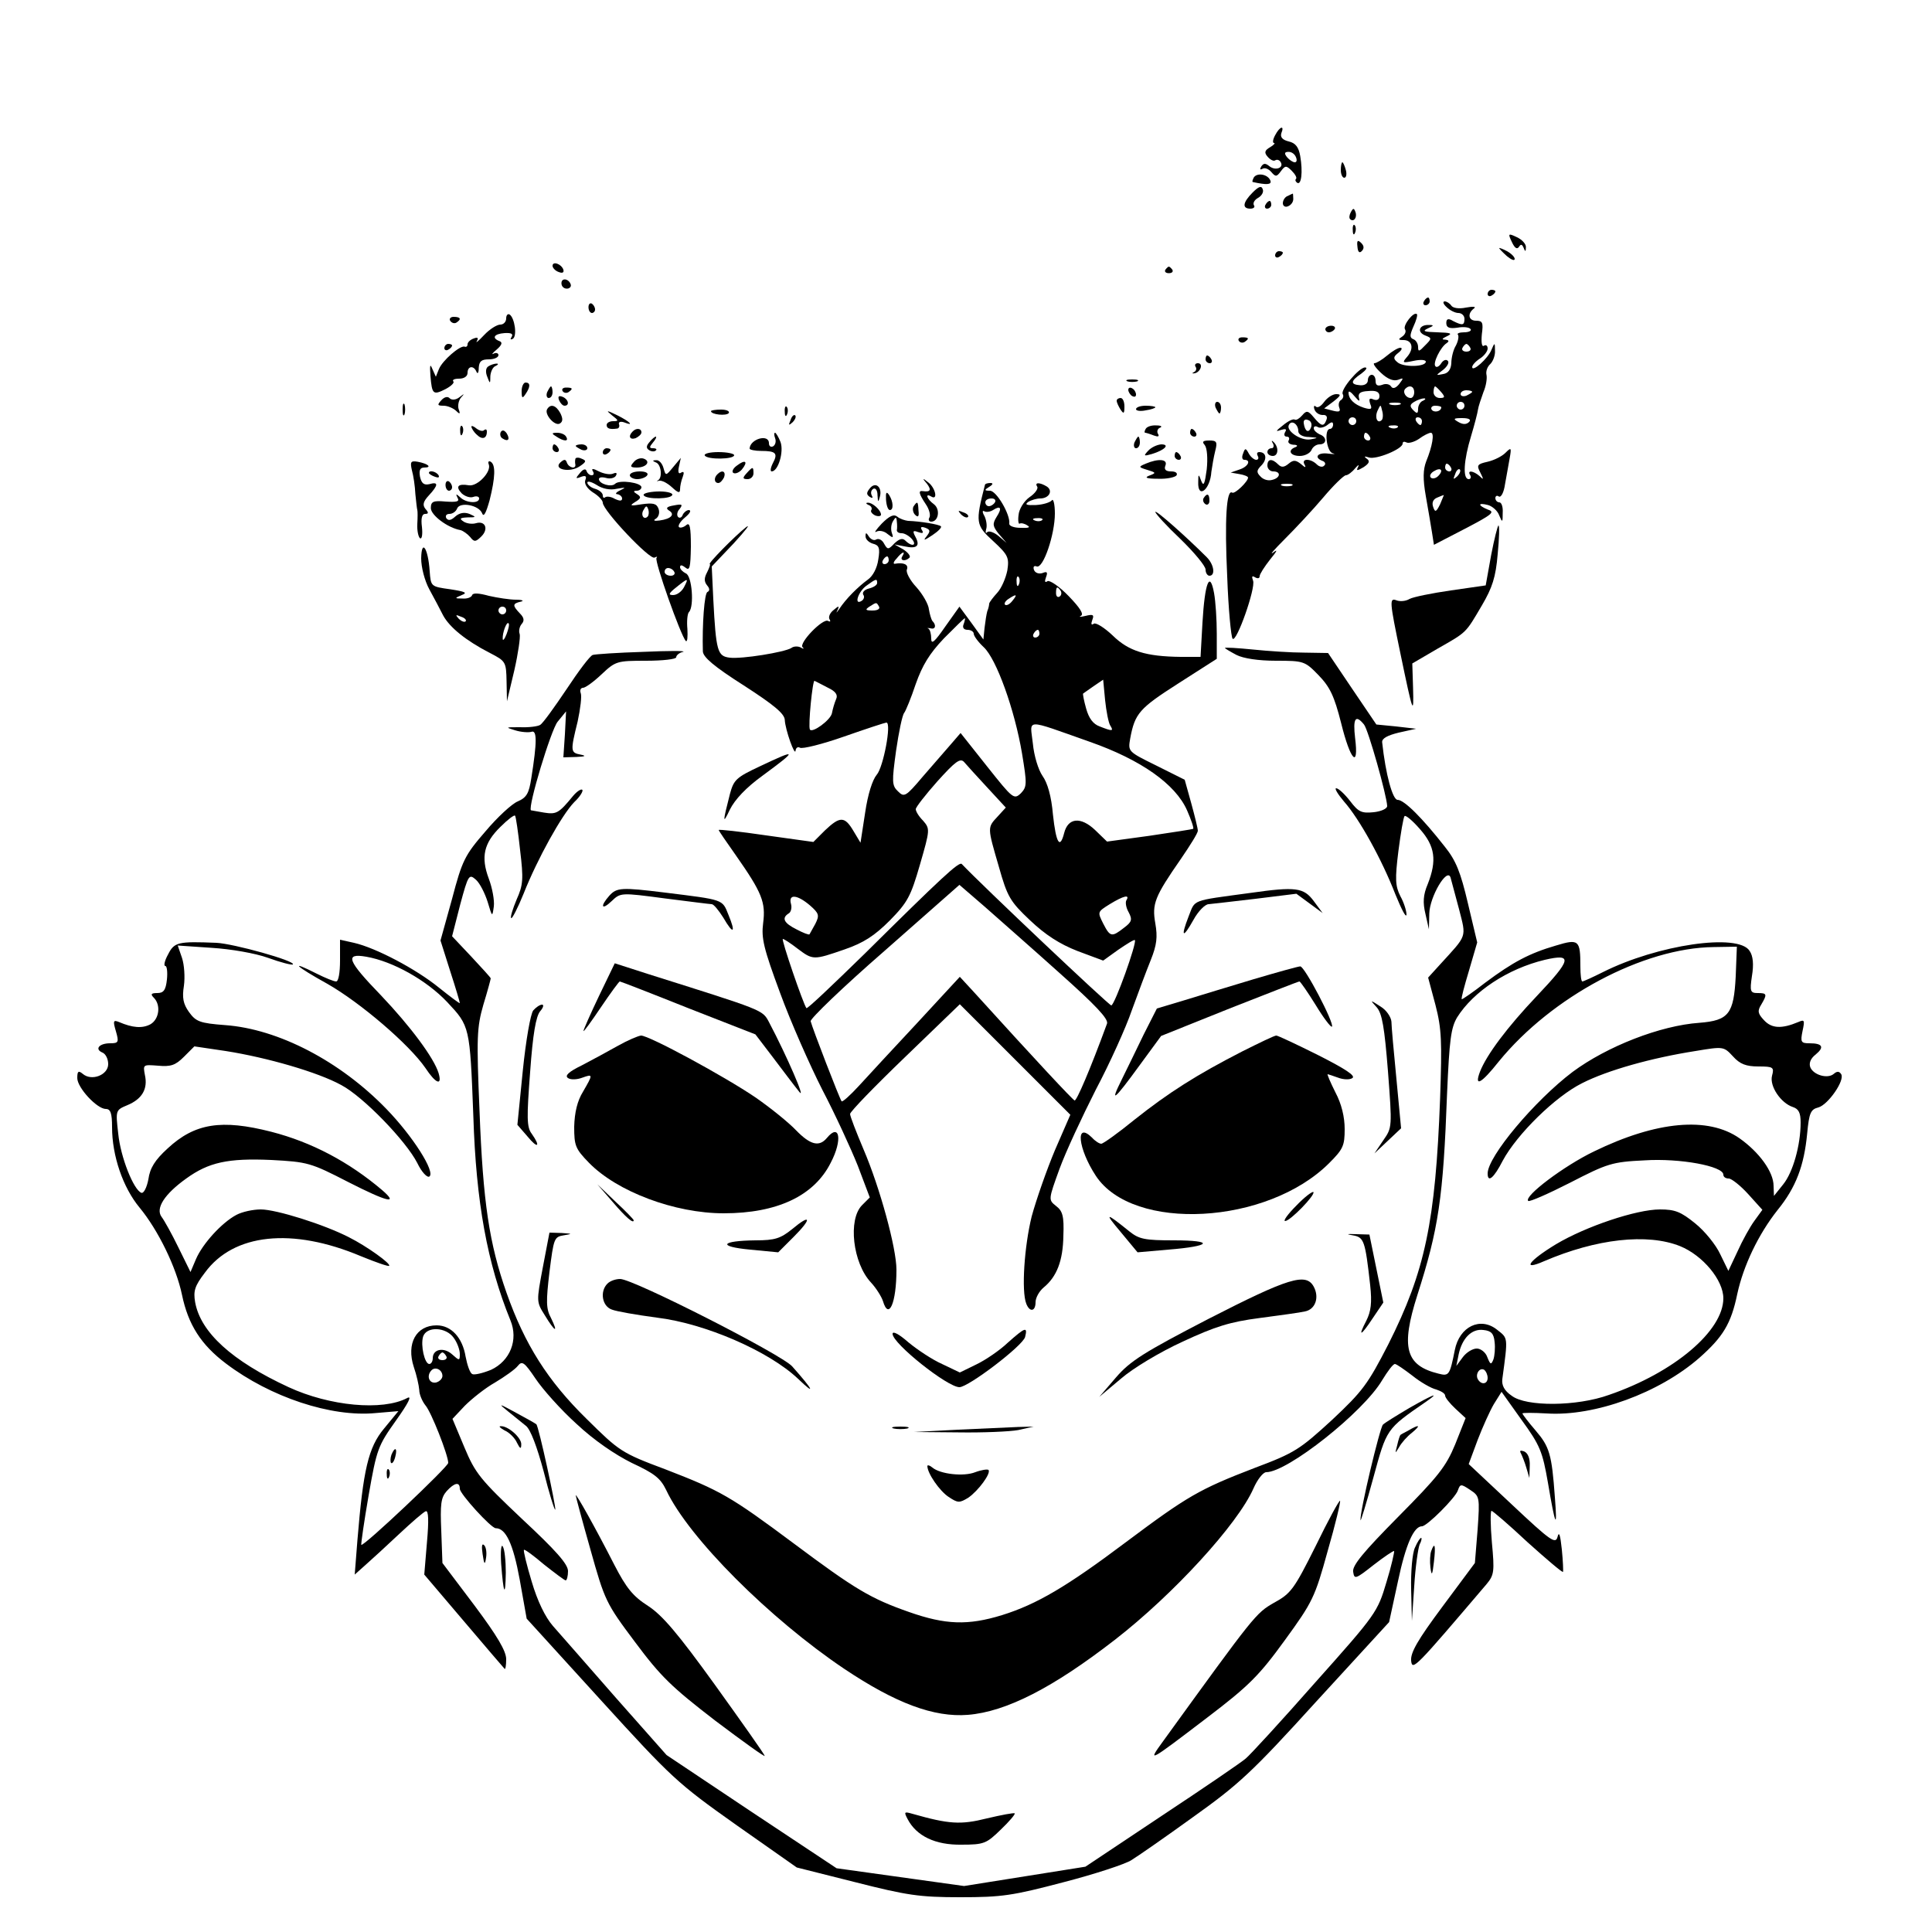 <?xml version="1.0" standalone="no"?>
<!DOCTYPE svg PUBLIC "-//W3C//DTD SVG 20010904//EN"
 "http://www.w3.org/TR/2001/REC-SVG-20010904/DTD/svg10.dtd">
<svg version="1.0" xmlns="http://www.w3.org/2000/svg"
 width="500pt" height="500pt" viewBox="0 0 500 500"
 preserveAspectRatio="xMidYMid meet">

<g transform="translate(0,500) scale(0.1,-0.1)"
fill="#000000" stroke="none">
<path d="M3300 4650 c-6 -11 -7 -20 -3 -20 4 0 0 -5 -10 -11 -14 -8 -16 -14
-6 -25 6 -7 15 -12 19 -9 5 3 11 1 14 -4 10 -15 -13 -24 -29 -11 -10 8 -15 8
-21 -1 -4 -7 -3 -9 3 -6 6 4 16 0 23 -8 11 -13 14 -13 25 2 11 15 14 15 28 1
9 -9 14 -18 11 -21 -3 -3 -1 -7 3 -10 11 -7 15 28 8 69 -4 23 -12 34 -30 38
-16 4 -22 11 -19 21 9 22 -4 18 -16 -5z m54 -57 c3 -7 2 -13 -3 -13 -5 0 -14
6 -20 13 -8 10 -7 14 4 14 8 0 16 -6 19 -14z"/>
<path d="M3470 4560 c0 -11 4 -20 9 -20 5 0 7 9 4 20 -3 11 -7 20 -9 20 -2 0
-4 -9 -4 -20z"/>
<path d="M3245 4541 c-3 -6 -5 -11 -3 -12 36 -8 49 -7 46 3 -6 17 -34 22 -43
9z"/>
<path d="M3242 4502 c-26 -26 -28 -42 -6 -42 8 0 13 4 9 9 -3 6 2 14 11 19 9
5 15 15 12 22 -3 10 -10 8 -26 -8z"/>
<path d="M3333 4493 c-7 -2 -13 -11 -13 -19 0 -7 6 -11 13 -8 8 3 14 11 14 19
0 8 -1 15 -1 14 -1 0 -7 -3 -13 -6z"/>
<path d="M3275 4470 c-3 -5 -1 -10 4 -10 6 0 11 5 11 10 0 6 -2 10 -4 10 -3 0
-8 -4 -11 -10z"/>
<path d="M3496 4451 c-4 -7 -5 -15 -2 -18 9 -9 19 4 14 18 -4 11 -6 11 -12 0z"/>
<path d="M3501 4404 c0 -11 3 -14 6 -6 3 7 2 16 -1 19 -3 4 -6 -2 -5 -13z"/>
<path d="M3913 4373 c7 -15 13 -19 18 -12 5 8 8 7 12 -2 4 -11 6 -11 6 1 1 8
-10 20 -23 26 -23 11 -24 10 -13 -13z"/>
<path d="M3513 4362 c1 -14 5 -18 11 -12 7 7 6 14 -1 21 -9 9 -12 7 -10 -9z"/>
<path d="M3880 4358 c0 -2 9 -11 20 -21 11 -9 20 -13 20 -7 0 5 -9 14 -20 20
-11 6 -20 9 -20 8z"/>
<path d="M3300 4339 c0 -5 5 -7 10 -4 6 3 10 8 10 11 0 2 -4 4 -10 4 -5 0 -10
-5 -10 -11z"/>
<path d="M1430 4312 c0 -5 7 -13 16 -16 10 -4 14 -1 12 6 -5 15 -28 23 -28 10z"/>
<path d="M3016 4302 c-3 -5 1 -9 9 -9 8 0 12 4 9 9 -3 4 -7 8 -9 8 -2 0 -6 -4
-9 -8z"/>
<path d="M1453 4267 c0 -8 6 -14 14 -14 7 0 12 5 10 11 -5 15 -24 18 -24 3z"/>
<path d="M3850 4239 c0 -5 5 -7 10 -4 6 3 10 8 10 11 0 2 -4 4 -10 4 -5 0 -10
-5 -10 -11z"/>
<path d="M3685 4220 c-3 -5 -1 -10 4 -10 6 0 11 5 11 10 0 6 -2 10 -4 10 -3 0
-8 -4 -11 -10z"/>
<path d="M1523 4205 c0 -8 4 -15 9 -15 4 0 8 4 8 9 0 6 -4 12 -8 15 -5 3 -9
-1 -9 -9z"/>
<path d="M3744 4205 c8 -8 22 -15 30 -15 9 0 16 -7 16 -15 0 -17 -5 -18 -29
-6 -13 8 -18 6 -18 -5 0 -12 8 -15 29 -12 16 3 31 1 34 -4 3 -4 -5 -8 -17 -8
-12 0 -19 -3 -16 -6 3 -4 1 -16 -5 -28 -7 -11 -12 -32 -12 -46 -1 -16 -8 -26
-21 -28 -20 -4 -20 -4 0 11 11 9 16 19 12 23 -4 5 -12 2 -17 -6 -5 -8 -12 -12
-15 -8 -8 7 13 50 29 60 7 5 6 8 -4 9 -10 0 -8 3 5 9 15 7 10 9 -25 10 -35 1
-40 3 -25 10 16 7 17 9 3 9 -25 1 -32 -18 -10 -27 18 -7 18 -8 0 -26 -15 -16
-18 -17 -18 -4 0 9 -6 18 -12 20 -10 4 -10 10 0 33 7 15 11 29 9 32 -8 8 -37
-29 -31 -39 4 -6 0 -14 -7 -19 -11 -7 -11 -9 3 -9 23 0 28 -22 10 -43 -14 -16
-13 -17 16 -11 18 4 32 3 32 -2 0 -14 -60 -15 -74 -1 -11 9 -10 14 3 24 9 7
11 13 5 13 -6 0 -21 -9 -34 -20 -13 -11 -28 -20 -33 -20 -5 0 2 -11 17 -25 17
-16 32 -22 44 -18 15 6 15 5 3 -11 -9 -11 -17 -13 -21 -6 -4 6 -14 8 -23 4
-12 -4 -17 -1 -17 10 0 9 -4 16 -10 16 -5 0 -10 -6 -10 -14 0 -9 -9 -14 -20
-13 -26 2 -25 11 3 30 12 9 17 16 10 16 -15 1 -65 -58 -58 -69 3 -5 1 -11 -4
-15 -6 -3 -8 -12 -5 -20 4 -10 0 -12 -16 -8 l-23 6 24 18 c19 15 21 19 7 19
-9 0 -23 -9 -31 -20 -8 -11 -17 -17 -22 -12 -4 4 -6 0 -3 -8 3 -8 12 -14 21
-14 9 1 13 -4 10 -12 -7 -19 -13 -18 -33 6 -15 18 -19 18 -30 5 -7 -8 -15 -13
-19 -11 -4 3 -18 -4 -31 -15 -18 -14 -20 -17 -6 -12 13 4 17 3 12 -5 -4 -7 -2
-12 4 -12 6 0 8 -4 5 -10 -3 -5 2 -10 12 -11 10 0 13 -3 6 -6 -22 -8 -14 -23
11 -23 13 0 26 7 30 15 3 8 12 15 21 15 19 0 20 19 0 26 -8 4 -15 10 -15 16 0
5 5 6 10 3 6 -4 17 -1 25 5 11 9 15 9 15 1 0 -6 -4 -11 -8 -11 -16 0 -9 -59 7
-63 9 -2 4 -3 -11 -1 -28 4 -39 -10 -15 -19 6 -2 9 -8 4 -12 -4 -5 -13 -3 -19
3 -16 16 -41 16 -32 0 5 -9 2 -9 -9 1 -14 11 -20 11 -32 1 -12 -10 -19 -10
-27 -2 -16 16 -28 15 -28 -3 0 -8 7 -15 15 -15 21 0 19 -17 -3 -22 -10 -3 -23
1 -30 9 -11 11 -10 16 3 29 15 16 12 34 -6 34 -6 0 -7 -4 -4 -10 3 -5 2 -10
-4 -10 -5 0 -14 7 -19 16 -8 15 -10 15 -15 0 -4 -9 -2 -16 3 -16 19 0 10 -18
-12 -25 l-23 -8 23 -4 c12 -2 22 -6 22 -9 0 -10 -34 -43 -41 -39 -15 10 -20
-70 -13 -217 3 -84 10 -157 14 -161 10 -11 60 131 53 150 -4 11 -3 14 5 9 7
-4 12 -3 12 3 0 5 12 24 27 43 18 22 21 28 8 18 -11 -8 3 8 30 35 28 28 73 76
100 108 26 31 53 57 58 57 5 0 16 8 24 18 8 9 11 11 8 4 -6 -11 -3 -11 14 -1
15 10 17 16 8 22 -8 6 -6 7 6 3 19 -6 87 22 87 36 0 5 4 6 10 3 5 -3 20 1 32
9 12 9 26 16 31 16 10 0 4 -35 -12 -74 -8 -21 -9 -45 -1 -90 6 -33 13 -76 16
-94 l5 -32 81 42 c69 36 78 43 59 49 -27 11 -27 19 0 12 11 -3 25 -15 29 -27
8 -19 9 -19 9 7 1 15 -3 27 -9 27 -5 0 -10 5 -10 11 0 5 4 8 9 4 6 -3 13 11
16 32 4 21 9 51 12 67 5 28 4 29 -11 14 -9 -9 -29 -19 -46 -23 -27 -6 -29 -9
-19 -28 9 -18 9 -20 -2 -9 -16 14 -33 16 -24 2 3 -5 1 -10 -4 -10 -16 0 -13
49 6 111 9 30 17 61 18 69 1 8 8 28 14 45 7 16 10 36 8 45 -2 9 2 21 10 28 7
7 13 23 12 35 0 21 -1 21 -9 2 -9 -23 -50 -59 -50 -45 0 5 9 15 20 22 11 7 20
19 20 26 0 7 -4 11 -10 7 -5 -3 -7 9 -5 30 4 30 2 35 -15 35 -20 0 -23 19 -5
32 6 5 -4 5 -21 2 -19 -4 -34 -1 -38 5 -4 6 -12 11 -17 11 -6 0 -4 -7 5 -15z
m61 -105 c3 -5 -1 -10 -10 -10 -9 0 -13 5 -10 10 3 6 8 10 10 10 2 0 7 -4 10
-10z m-145 -115 c0 -8 -4 -15 -9 -15 -13 0 -22 16 -14 24 11 11 23 6 23 -9z
m70 0 c10 -12 10 -15 -4 -15 -9 0 -16 7 -16 15 0 8 2 15 4 15 2 0 9 -7 16 -15z
m-213 -15 c-3 12 3 17 24 18 20 2 29 -2 29 -13 0 -9 -6 -12 -15 -9 -11 5 -13
2 -9 -11 6 -14 3 -16 -17 -10 -24 8 -39 22 -39 39 0 6 7 1 16 -10 11 -13 14
-14 11 -4z m293 16 c0 -2 -7 -6 -15 -10 -8 -3 -15 -1 -15 4 0 6 7 10 15 10 8
0 15 -2 15 -4z m-127 -23 c-7 -2 -13 -12 -13 -21 0 -13 -3 -13 -12 -4 -10 10
-10 15 2 22 8 5 20 9 25 9 6 0 4 -3 -2 -6z m-60 -10 c-7 -2 -19 -2 -25 0 -7 3
-2 5 12 5 14 0 19 -2 13 -5z m167 -3 c0 -5 -4 -10 -10 -10 -5 0 -10 5 -10 10
0 6 5 10 10 10 6 0 10 -4 10 -10z m-214 -37 c-11 -11 -19 6 -11 24 8 17 8 17
12 0 3 -10 2 -21 -1 -24z m154 33 c0 -11 -19 -15 -25 -6 -3 5 1 10 9 10 9 0
16 -2 16 -4z m-337 -52 c-6 -16 -16 -11 -19 11 -1 8 4 11 11 8 8 -2 11 -11 8
-19z m117 16 c0 -5 -4 -10 -10 -10 -5 0 -10 5 -10 10 0 6 5 10 10 10 6 0 10
-4 10 -10z m170 0 c0 -5 -2 -10 -4 -10 -3 0 -8 5 -11 10 -3 6 -1 10 4 10 6 0
11 -4 11 -10z m122 -2 c-7 -7 -16 -7 -28 0 -14 8 -13 10 10 10 18 0 24 -4 18
-10z m-442 -24 c0 -8 11 -15 28 -15 24 -2 25 -2 4 -6 -25 -5 -66 23 -56 38 7
13 24 1 24 -17z m257 10 c-3 -3 -12 -4 -19 -1 -8 3 -5 6 6 6 11 1 17 -2 13 -5z
m-72 -24 c3 -5 1 -10 -4 -10 -6 0 -11 5 -11 10 0 6 2 10 4 10 3 0 8 -4 11 -10z
m210 -80 c3 -5 1 -10 -4 -10 -6 0 -11 5 -11 10 0 6 2 10 4 10 3 0 8 -4 11 -10z
m-33 -22 c-6 -6 -15 -8 -19 -4 -4 4 -1 11 7 16 19 12 27 3 12 -12z m49 -1
c-10 -9 -11 -8 -5 6 3 10 9 15 12 12 3 -3 0 -11 -7 -18z m-428 -24 c-7 -2 -19
-2 -25 0 -7 3 -2 5 12 5 14 0 19 -2 13 -5z m384 -48 c-10 -20 -13 -22 -18 -7
-4 11 0 20 10 24 9 4 17 7 18 7 0 1 -4 -10 -10 -24z"/>
<path d="M1310 4176 c0 -9 -7 -16 -15 -16 -9 0 -28 -12 -42 -27 -15 -16 -23
-22 -19 -16 5 9 2 11 -8 7 -9 -3 -16 -10 -16 -15 0 -5 -3 -8 -8 -6 -12 3 -57
-36 -66 -58 l-8 -20 -9 20 c-6 15 -7 10 -5 -18 4 -48 7 -50 39 -34 15 8 24 17
20 20 -3 4 3 7 15 7 13 0 22 6 22 15 0 18 16 20 23 3 3 -7 6 -3 6 10 1 17 7
22 26 22 14 0 25 5 25 11 0 5 -6 7 -12 4 -7 -4 -4 1 7 10 14 12 16 19 8 22
-21 8 -15 19 13 21 17 1 23 -2 18 -10 -4 -6 -3 -8 3 -5 12 7 5 54 -8 63 -5 3
-9 -2 -9 -10z"/>
<path d="M1165 4170 c4 -6 11 -8 16 -5 14 9 11 15 -7 15 -8 0 -12 -5 -9 -10z"/>
<path d="M3430 4148 c0 -4 4 -8 9 -8 6 0 12 4 15 8 3 5 -1 9 -9 9 -8 0 -15 -4
-15 -9z"/>
<path d="M3206 4118 c3 -5 10 -6 15 -3 13 9 11 12 -6 12 -8 0 -12 -4 -9 -9z"/>
<path d="M1150 4099 c0 -5 5 -7 10 -4 6 3 10 8 10 11 0 2 -4 4 -10 4 -5 0 -10
-5 -10 -11z"/>
<path d="M3120 4070 c0 -5 5 -10 11 -10 5 0 7 5 4 10 -3 6 -8 10 -11 10 -2 0
-4 -4 -4 -10z"/>
<path d="M1264 4052 c-7 -4 -8 -15 -3 -27 7 -19 8 -19 8 2 1 12 7 24 14 26 6
3 8 6 2 6 -5 0 -15 -3 -21 -7z"/>
<path d="M3094 4051 c4 -5 1 -12 -4 -14 -6 -3 -5 -4 2 -3 15 3 23 26 8 26 -6
0 -9 -4 -6 -9z"/>
<path d="M2918 4013 c6 -2 18 -2 25 0 6 3 1 5 -13 5 -14 0 -19 -2 -12 -5z"/>
<path d="M1350 3988 c0 -19 2 -20 10 -8 13 19 13 30 0 30 -5 0 -10 -10 -10
-22z"/>
<path d="M1416 3985 c-3 -8 -1 -15 4 -15 6 0 10 7 10 15 0 8 -2 15 -4 15 -2 0
-6 -7 -10 -15z"/>
<path d="M1456 3988 c3 -5 10 -6 15 -3 13 9 11 12 -6 12 -8 0 -12 -4 -9 -9z"/>
<path d="M2920 3991 c0 -5 5 -13 10 -16 6 -3 10 -2 10 4 0 5 -4 13 -10 16 -5
3 -10 2 -10 -4z"/>
<path d="M1142 3964 c-11 -12 -10 -14 6 -14 10 0 24 -6 31 -12 11 -11 13 -10
8 3 -3 9 0 23 6 30 10 11 9 11 -4 1 -9 -7 -19 -8 -25 -3 -5 6 -14 4 -22 -5z"/>
<path d="M1447 3964 c3 -7 9 -14 14 -14 14 0 10 17 -5 23 -10 4 -13 1 -9 -9z"/>
<path d="M2890 3963 c0 -5 5 -15 10 -23 8 -12 10 -11 10 8 0 12 -4 22 -10 22
-5 0 -10 -3 -10 -7z"/>
<path d="M1042 3940 c0 -14 2 -19 5 -12 2 6 2 18 0 25 -3 6 -5 1 -5 -13z"/>
<path d="M3146 3945 c4 -8 8 -15 10 -15 2 0 4 7 4 15 0 8 -4 15 -10 15 -5 0
-7 -7 -4 -15z"/>
<path d="M1416 3941 c-8 -13 20 -45 33 -37 8 5 8 13 1 27 -11 20 -25 25 -34
10z"/>
<path d="M2031 3934 c0 -11 3 -14 6 -6 3 7 2 16 -1 19 -3 4 -6 -2 -5 -13z"/>
<path d="M2940 3941 c0 -4 11 -6 25 -3 14 2 25 6 25 8 0 2 -11 4 -25 4 -14 0
-25 -4 -25 -9z"/>
<path d="M1584 3925 c17 -13 18 -15 3 -15 -9 0 -17 -4 -17 -10 0 -9 8 -12 28
-9 4 1 6 6 4 11 -2 6 4 8 13 5 28 -11 15 2 -17 18 -29 14 -31 14 -14 0z"/>
<path d="M1840 3936 c0 -9 40 -13 46 -5 3 5 -6 9 -20 9 -14 0 -26 -2 -26 -4z"/>
<path d="M2046 3913 c-6 -14 -5 -15 5 -6 7 7 10 15 7 18 -3 3 -9 -2 -12 -12z"/>
<path d="M1191 3884 c0 -11 3 -14 6 -6 3 7 2 16 -1 19 -3 4 -6 -2 -5 -13z"/>
<path d="M1220 3896 c0 -4 6 -14 14 -21 14 -14 26 -10 26 8 0 6 -3 7 -7 4 -3
-4 -12 -2 -20 4 -7 6 -13 8 -13 5z"/>
<path d="M2965 3890 c-3 -5 -4 -10 -1 -10 2 0 12 -3 22 -7 11 -4 15 -3 11 4
-4 6 -1 14 5 16 7 3 3 6 -9 6 -12 1 -25 -3 -28 -9z"/>
<path d="M1296 3882 c-3 -6 -1 -14 5 -17 14 -9 20 -2 10 14 -6 8 -11 9 -15 3z"/>
<path d="M1637 3883 c-12 -12 -7 -22 8 -17 8 4 15 10 15 15 0 11 -14 12 -23 2z"/>
<path d="M3080 3880 c0 -5 5 -10 11 -10 5 0 7 5 4 10 -3 6 -8 10 -11 10 -2 0
-4 -4 -4 -10z"/>
<path d="M1440 3870 c20 -13 33 -13 25 0 -3 6 -14 10 -23 10 -15 0 -15 -2 -2
-10z"/>
<path d="M2006 3866 c3 -8 1 -17 -5 -21 -6 -3 -11 0 -11 8 0 25 -49 11 -50
-14 0 -3 14 -6 30 -6 38 0 44 -6 30 -32 -6 -12 -7 -21 -3 -21 17 0 32 51 23
76 -5 13 -12 24 -14 24 -3 0 -3 -6 0 -14z"/>
<path d="M1681 3856 c-9 -10 -9 -16 -1 -21 6 -4 14 -4 17 -1 4 3 1 6 -7 6 -10
0 -10 3 0 15 7 8 10 15 7 15 -2 0 -10 -6 -16 -14z"/>
<path d="M2936 3855 c-3 -8 -1 -15 4 -15 6 0 10 7 10 15 0 8 -2 15 -4 15 -2 0
-6 -7 -10 -15z"/>
<path d="M3118 3848 c6 -8 8 -34 5 -63 -5 -37 -8 -45 -14 -30 -7 19 -8 19 -8
-2 -2 -46 31 -21 34 26 2 14 6 38 10 54 6 23 4 27 -15 27 -17 0 -20 -3 -12
-12z"/>
<path d="M3294 3853 c4 -7 2 -13 -3 -13 -6 0 -11 -4 -11 -10 0 -5 6 -10 14
-10 15 0 16 24 1 37 -4 4 -5 2 -1 -4z"/>
<path d="M1430 3840 c0 -5 5 -10 11 -10 5 0 7 5 4 10 -3 6 -8 10 -11 10 -2 0
-4 -4 -4 -10z"/>
<path d="M1490 3846 c0 -2 7 -6 15 -10 8 -3 15 -1 15 4 0 6 -7 10 -15 10 -8 0
-15 -2 -15 -4z"/>
<path d="M2971 3833 c-12 -13 -11 -14 10 -8 33 10 48 25 24 25 -11 -1 -26 -8
-34 -17z"/>
<path d="M1560 3829 c0 -5 5 -7 10 -4 6 3 10 8 10 11 0 2 -4 4 -10 4 -5 0 -10
-5 -10 -11z"/>
<path d="M1824 3821 c7 -11 76 -10 76 1 0 4 -18 8 -41 8 -22 0 -38 -4 -35 -9z"/>
<path d="M3040 3820 c0 -5 5 -10 11 -10 5 0 7 5 4 10 -3 6 -8 10 -11 10 -2 0
-4 -4 -4 -10z"/>
<path d="M1489 3812 c-1 -4 -1 -10 0 -14 2 -13 -17 -9 -22 5 -3 9 -7 9 -17 0
-19 -18 25 -27 50 -10 18 12 18 15 5 20 -8 4 -16 3 -16 -1z"/>
<path d="M1640 3804 c-10 -11 -9 -14 8 -14 25 0 37 16 18 23 -8 3 -20 -1 -26
-9z"/>
<path d="M1066 3783 c4 -14 8 -41 9 -62 2 -20 4 -38 5 -41 1 -3 1 -19 0 -36
-1 -18 3 -34 7 -37 5 -3 7 10 5 29 -3 22 0 34 8 34 9 0 10 3 1 13 -8 10 -6 19
9 35 25 27 25 36 1 29 -14 -3 -20 2 -24 19 -3 17 0 24 11 24 21 0 10 10 -17
15 -18 3 -20 0 -15 -22z"/>
<path d="M1265 3798 c7 -19 -29 -57 -51 -54 -29 5 -36 -3 -19 -21 9 -8 22 -12
30 -9 8 3 15 1 15 -4 0 -14 -34 -12 -49 3 -11 10 -12 9 -7 -1 6 -10 -1 -12
-31 -10 -32 3 -38 0 -38 -17 0 -18 43 -51 77 -57 7 -2 18 -10 25 -18 10 -13
14 -13 29 2 19 19 10 41 -14 34 -10 -3 -24 -1 -32 4 -12 8 -10 10 10 11 23 0
23 1 5 9 -13 5 -26 3 -37 -7 -11 -10 -18 -11 -23 -4 -3 6 0 11 8 11 8 0 17 6
20 14 7 18 57 9 65 -13 4 -10 10 2 19 34 15 60 16 92 3 100 -5 3 -8 0 -5 -7z"/>
<path d="M1698 3803 c13 -5 17 -39 5 -46 -5 -2 -3 -3 3 -1 7 1 21 -6 33 -17
16 -15 21 -16 21 -5 0 8 3 22 7 32 4 11 3 15 -4 11 -7 -5 -9 1 -6 15 l5 23
-20 -24 c-19 -23 -19 -23 -25 -2 -3 11 -11 21 -19 20 -10 0 -10 -2 0 -6z"/>
<path d="M1907 3795 c-10 -7 -14 -16 -9 -19 5 -3 15 1 22 9 17 21 9 27 -13 10z"/>
<path d="M2965 3800 c-19 -8 -19 -9 4 -16 23 -7 24 -8 5 -15 -13 -5 -7 -8 23
-8 23 -1 45 4 48 9 3 6 -3 10 -14 10 -14 0 -19 5 -15 15 7 17 -18 19 -51 5z"/>
<path d="M1501 3776 c-12 -14 -12 -16 3 -10 11 4 15 2 11 -8 -4 -9 4 -22 19
-32 15 -9 26 -21 26 -27 0 -20 122 -149 134 -142 6 3 8 3 5 -1 -6 -7 63 -202
76 -215 4 -3 5 11 4 31 -2 20 0 40 4 44 14 14 8 94 -8 100 -8 4 -15 11 -15 16
0 7 5 6 14 -1 11 -9 13 0 14 54 0 52 -3 64 -12 56 -7 -6 -16 -8 -19 -5 -3 4 4
15 16 25 12 10 17 18 10 19 -6 0 -13 -6 -16 -12 -2 -7 -8 -10 -12 -6 -4 4 -3
14 4 21 9 12 6 13 -15 9 -18 -3 -22 -7 -13 -13 17 -10 6 -22 -24 -26 -14 -2
-18 0 -9 5 7 5 10 16 6 26 -5 13 -14 15 -43 11 -30 -5 -33 -4 -17 6 15 9 16
13 5 20 -10 6 -11 9 -1 9 6 0 12 4 12 9 0 12 -57 20 -68 9 -10 -10 -42 0 -42
12 0 5 8 6 19 3 10 -3 22 0 25 6 4 7 1 9 -8 5 -8 -3 -24 0 -36 6 -15 8 -20 8
-16 1 4 -6 3 -11 -3 -11 -5 0 -11 5 -13 11 -2 7 -9 5 -17 -5z m95 -41 c24 4
25 4 9 -4 -11 -5 -14 -10 -7 -10 6 -1 12 -6 12 -11 0 -7 -6 -7 -19 -1 -10 6
-21 7 -25 4 -3 -3 -6 -1 -6 5 0 6 -9 14 -20 17 -11 3 -20 11 -20 16 0 5 11 2
24 -6 15 -10 35 -14 52 -10z m80 -72 c-10 -10 -19 5 -10 18 6 11 8 11 12 0 2
-7 1 -15 -2 -18z m69 -143 c3 -5 -1 -10 -9 -10 -9 0 -16 5 -16 10 0 6 4 10 9
10 6 0 13 -4 16 -10z m25 -40 c-6 -11 -18 -20 -28 -20 -13 0 -12 4 8 20 31 25
33 25 20 0z"/>
<path d="M1932 3775 c-11 -12 -10 -15 3 -15 8 0 15 7 15 15 0 18 -2 18 -18 0z"/>
<path d="M1110 3776 c0 -2 7 -7 16 -10 8 -3 12 -2 9 4 -6 10 -25 14 -25 6z"/>
<path d="M1630 3770 c0 -5 9 -10 19 -10 11 0 23 5 26 10 4 6 -5 10 -19 10 -14
0 -26 -4 -26 -10z"/>
<path d="M1857 3773 c-10 -9 -9 -23 2 -23 5 0 11 7 15 15 5 15 -5 20 -17 8z"/>
<path d="M1153 3745 c0 -8 4 -15 9 -15 4 0 8 4 8 9 0 6 -4 12 -8 15 -5 3 -9
-1 -9 -9z"/>
<path d="M2399 3748 c12 -16 9 -22 -11 -19 -12 2 -10 -7 8 -34 9 -13 13 -29 9
-35 -3 -5 -1 -10 5 -10 19 0 24 32 7 45 -18 13 -24 30 -7 20 18 -11 11 22 -7
36 -16 13 -17 12 -4 -3z"/>
<path d="M2251 3736 c-9 -11 -9 -16 0 -22 7 -4 9 -3 5 4 -3 6 -2 13 4 17 6 3
11 -4 11 -17 1 -18 2 -19 6 -4 7 25 -11 41 -26 22z"/>
<path d="M2549 3745 c-25 -97 -24 -104 21 -145 39 -36 42 -43 37 -76 -4 -20
-15 -46 -26 -58 -11 -12 -20 -24 -21 -28 0 -4 -2 -13 -5 -20 -2 -7 -5 -26 -7
-43 l-3 -30 -31 43 -31 42 -37 -52 c-27 -39 -36 -47 -36 -31 0 12 -3 23 -7 26
-5 2 -2 2 5 1 13 -4 16 8 5 19 -3 4 -7 18 -9 30 -1 13 -16 39 -32 57 -17 18
-28 39 -25 46 5 13 -8 19 -31 15 -5 -1 -4 5 4 13 14 18 25 22 15 6 -7 -11 8
-14 19 -3 3 4 -4 13 -16 21 l-23 13 26 -5 c32 -7 41 1 28 25 -8 15 -6 17 7 12
12 -4 15 -3 10 5 -5 8 -2 10 9 6 13 -5 13 -9 3 -22 -10 -12 -6 -11 15 3 15 10
25 20 22 23 -5 5 -54 13 -85 14 -8 1 -21 5 -28 11 -9 7 -20 2 -40 -18 -15 -16
-21 -25 -14 -21 7 4 20 2 29 -6 14 -11 16 -11 11 3 -3 9 -2 22 3 30 7 12 9 12
10 -1 1 -8 1 -18 0 -22 0 -5 5 -8 13 -8 7 0 19 -7 26 -15 14 -17 0 -21 -17 -4
-7 7 -15 5 -28 -7 -16 -17 -18 -17 -27 -1 -5 10 -14 14 -20 11 -6 -4 -14 0
-19 7 -7 11 -9 12 -9 1 0 -8 9 -16 19 -19 16 -4 19 -11 14 -41 -3 -22 -14 -43
-27 -52 -26 -19 -57 -50 -74 -76 -7 -10 -9 -12 -5 -4 6 13 4 13 -10 1 -9 -7
-14 -18 -10 -24 3 -5 2 -7 -4 -4 -13 8 -76 -57 -66 -68 5 -4 2 -5 -4 -1 -7 4
-19 4 -25 -1 -18 -11 -128 -29 -160 -25 -31 4 -35 16 -42 151 l-4 85 57 60
c31 34 45 52 31 41 -28 -22 -100 -95 -93 -95 2 0 -1 -9 -7 -21 -8 -15 -8 -24
0 -34 7 -8 7 -14 1 -17 -8 -2 -14 -84 -12 -154 1 -15 29 -39 106 -88 79 -51
105 -73 106 -89 1 -25 27 -98 28 -79 1 7 6 10 11 7 6 -4 58 9 115 29 57 20
106 36 109 36 14 0 -8 -116 -25 -135 -11 -13 -23 -50 -30 -98 l-12 -78 -18 30
c-23 39 -35 39 -74 2 l-30 -30 -122 17 c-68 10 -123 16 -123 14 0 -2 20 -31
44 -65 68 -97 78 -122 71 -176 -5 -39 1 -65 44 -181 27 -74 77 -187 109 -250
33 -63 74 -152 92 -197 l31 -82 -20 -20 c-37 -37 -24 -150 23 -200 13 -14 27
-36 31 -48 15 -51 35 -5 35 81 0 56 -43 213 -85 311 -19 45 -35 86 -35 92 0 6
64 72 142 147 l142 137 143 -143 143 -143 -40 -92 c-21 -50 -48 -127 -60 -171
-19 -77 -27 -193 -14 -226 9 -23 24 -20 24 4 0 11 9 28 21 38 34 28 50 69 51
134 2 51 -2 64 -19 77 -20 16 -20 16 9 96 16 44 59 136 94 205 36 68 78 161
93 205 16 44 38 103 49 130 16 40 18 60 12 95 -9 51 -2 69 66 167 24 35 44 67
44 73 0 6 -8 38 -17 71 l-17 61 -74 37 c-73 36 -73 36 -67 70 12 65 24 78 124
142 l100 64 0 65 c0 36 -3 83 -7 105 -11 60 -24 27 -30 -76 l-5 -89 -51 0
c-91 1 -135 15 -176 55 -21 20 -43 34 -49 31 -7 -5 -8 -1 -4 10 5 13 2 15 -18
10 -13 -3 -18 -3 -12 0 9 4 -2 21 -31 51 -24 25 -49 42 -55 39 -7 -5 -8 -1 -4
10 5 13 3 16 -9 11 -9 -3 -19 0 -22 8 -3 8 0 12 7 9 17 -6 47 83 47 137 0 24
-4 40 -8 34 -4 -5 -22 -11 -41 -12 -24 -1 -30 1 -20 8 8 5 22 9 31 9 23 0 34
20 17 31 -18 11 -32 11 -25 0 4 -5 -5 -18 -20 -28 -14 -10 -27 -31 -28 -46 -2
-14 0 -25 3 -22 4 2 13 0 20 -5 9 -5 2 -7 -18 -6 -17 0 -30 5 -29 11 3 23 -33
85 -50 85 -15 0 -15 2 -2 10 10 6 11 10 3 10 -7 0 -14 -2 -14 -5z m26 -45 c-3
-5 -10 -10 -16 -10 -5 0 -9 5 -9 10 0 6 7 10 16 10 8 0 12 -4 9 -10z m4 -38
c-11 -18 -10 -24 6 -44 l20 -23 -21 18 c-11 9 -24 14 -29 10 -4 -5 -5 -1 -3 7
3 8 1 23 -4 34 -6 10 -6 16 -1 13 5 -3 15 -2 23 3 20 13 24 5 9 -18z m118 -8
c-3 -3 -12 -4 -19 -1 -8 3 -5 6 6 6 11 1 17 -2 13 -5z m-397 -104 c0 -5 -5
-10 -11 -10 -5 0 -7 5 -4 10 3 6 8 10 11 10 2 0 4 -4 4 -10z m337 -62 c-3 -8
-6 -5 -6 6 -1 11 2 17 5 13 3 -3 4 -12 1 -19z m-367 3 c0 -5 -9 -11 -21 -14
-12 -3 -18 -10 -15 -16 4 -5 2 -12 -4 -16 -21 -13 -9 24 12 39 26 19 28 19 28
7z m475 -20 c3 -5 2 -12 -3 -15 -5 -3 -9 1 -9 9 0 17 3 19 12 6z m-125 -26
c-7 -9 -15 -13 -19 -10 -3 3 1 10 9 15 21 14 24 12 10 -5z m-345 -15 c3 -6 -4
-10 -17 -10 -18 0 -20 2 -8 10 19 12 18 12 25 0z m219 -45 c-4 -9 0 -15 10
-15 9 0 16 -5 16 -10 0 -6 12 -22 26 -35 33 -31 80 -162 99 -275 13 -79 13
-86 -3 -103 -18 -17 -21 -14 -87 69 l-69 87 -25 -29 c-14 -16 -47 -54 -73 -84
-44 -52 -48 -54 -64 -38 -16 15 -16 25 -5 105 7 48 16 92 21 98 4 5 18 39 30
75 17 48 35 78 73 118 28 28 52 52 54 52 1 0 0 -7 -3 -15z m196 -25 c0 -5 -5
-10 -11 -10 -5 0 -7 5 -4 10 3 6 8 10 11 10 2 0 4 -4 4 -10z m-547 -140 c19
-9 26 -18 21 -29 -4 -9 -9 -26 -11 -37 -4 -18 -51 -52 -57 -42 -5 9 7 129 12
126 4 -2 20 -10 35 -18z m730 -97 c10 -16 6 -16 -27 -3 -17 6 -28 21 -35 46
-6 21 -9 38 -8 39 1 1 13 9 27 19 l25 17 5 -53 c3 -29 9 -59 13 -65z m-52 -43
c131 -46 221 -109 251 -177 11 -25 18 -46 16 -48 -1 -1 -52 -9 -113 -18 l-110
-15 -31 30 c-37 35 -70 32 -80 -8 -11 -43 -21 -26 -29 48 -4 47 -14 82 -27
100 -11 16 -22 52 -25 84 -7 65 -25 65 148 4z m-266 -118 l48 -52 -21 -23
c-27 -29 -27 -27 3 -130 22 -78 29 -90 81 -139 39 -37 76 -61 122 -79 l67 -25
39 28 c22 15 41 27 43 25 6 -6 -52 -168 -61 -169 -6 0 -335 311 -387 366 -7 7
-53 -36 -251 -232 -82 -80 -149 -144 -151 -141 -8 10 -66 179 -61 179 3 0 20
-11 38 -25 40 -30 41 -30 122 -2 49 17 77 35 117 75 46 47 54 62 78 145 26 90
26 92 8 113 -11 11 -19 24 -19 30 0 5 25 37 56 72 46 51 59 61 69 50 6 -7 33
-37 60 -66z m188 -481 c92 -82 126 -118 122 -130 -44 -120 -79 -201 -84 -199
-6 3 -96 99 -261 281 l-36 39 -109 -118 c-61 -65 -129 -139 -152 -164 -23 -25
-43 -43 -45 -40 -5 6 -76 190 -80 207 -2 6 84 89 191 182 l194 171 66 -57 c36
-32 124 -109 194 -172z m-647 176 c24 -21 25 -26 14 -48 -7 -13 -14 -25 -15
-27 -2 -2 -17 4 -34 13 -32 16 -39 29 -20 41 6 3 9 15 6 25 -7 26 16 24 49 -4z
m819 13 c-3 -5 -1 -19 6 -31 10 -19 8 -25 -12 -40 -32 -25 -36 -24 -54 11 -15
30 -15 30 17 50 36 22 53 26 43 10z"/>
<path d="M1666 3718 c7 -11 74 -10 74 2 0 5 -18 9 -40 8 -21 -1 -37 -5 -34
-10z"/>
<path d="M2293 3707 c1 -15 5 -27 10 -27 10 0 9 22 -2 39 -7 10 -9 7 -8 -12z"/>
<path d="M3115 3711 c-3 -5 -1 -12 5 -16 5 -3 10 1 10 9 0 18 -6 21 -15 7z"/>
<path d="M2248 3693 c6 -2 10 -8 7 -13 -3 -4 2 -10 10 -14 8 -3 15 -2 15 2 0
12 -23 32 -34 31 -6 0 -5 -3 2 -6z"/>
<path d="M2364 3689 c-3 -6 -1 -16 4 -21 8 -8 11 -5 9 11 -1 24 -3 25 -13 10z"/>
<path d="M2487 3669 c7 -7 15 -10 18 -7 3 3 -2 9 -12 12 -14 6 -15 5 -6 -5z"/>
<path d="M2990 3675 c0 -4 29 -36 65 -70 36 -35 65 -70 65 -79 0 -9 5 -16 10
-16 16 0 12 29 -7 48 -53 53 -133 124 -133 117z"/>
<path d="M3859 3563 l-14 -78 -90 -13 c-49 -7 -98 -17 -107 -22 -10 -6 -24 -7
-33 -4 -20 8 -19 -1 9 -136 33 -159 35 -163 33 -91 l-2 64 65 38 c77 44 72 39
115 112 27 46 36 73 41 133 4 41 5 74 2 74 -2 0 -11 -35 -19 -77z"/>
<path d="M1090 3555 c0 -23 9 -58 21 -80 12 -22 28 -52 36 -68 17 -31 59 -65
121 -97 41 -21 42 -23 43 -74 l1 -51 19 80 c10 44 16 86 14 94 -3 7 -1 19 5
26 8 9 6 17 -5 28 -19 20 -19 25 3 30 9 2 4 5 -13 5 -16 0 -48 5 -70 10 -25 7
-41 8 -43 2 -2 -6 -13 -10 -25 -9 -21 0 -21 1 -2 9 16 6 9 9 -30 15 -50 7 -50
7 -53 47 -4 59 -21 85 -22 33z m220 -135 c0 -5 -4 -10 -10 -10 -5 0 -10 5 -10
10 0 6 5 10 10 10 6 0 10 -4 10 -10z m-105 -28 c-3 -3 -11 0 -18 7 -9 10 -8
11 6 5 10 -3 15 -9 12 -12z m106 -33 c-5 -13 -10 -19 -10 -12 -1 15 10 45 15
40 3 -2 0 -15 -5 -28z"/>
<path d="M3170 3323 c0 -1 13 -9 30 -18 18 -9 56 -15 102 -15 72 0 75 -1 110
-37 30 -31 41 -54 59 -125 24 -97 46 -119 36 -38 -6 51 1 62 23 35 11 -13 59
-184 60 -211 0 -7 -16 -14 -35 -16 -31 -3 -39 0 -61 29 -14 18 -30 33 -36 33
-5 0 4 -15 20 -34 40 -45 98 -150 133 -240 16 -39 28 -63 29 -53 0 10 -7 32
-16 48 -13 26 -14 44 -5 116 6 47 13 88 16 91 3 3 21 -12 40 -34 39 -44 44
-81 20 -142 -12 -28 -13 -48 -6 -77 l9 -40 1 41 c1 43 46 120 55 93 2 -8 12
-44 22 -82 19 -75 22 -65 -50 -144 l-30 -33 19 -71 c16 -62 17 -94 12 -241
-12 -321 -39 -448 -134 -637 -53 -103 -66 -121 -146 -196 -83 -76 -96 -85
-200 -124 -143 -55 -174 -73 -333 -192 -153 -115 -231 -161 -321 -189 -88 -27
-146 -25 -240 8 -100 35 -140 59 -298 177 -165 123 -190 137 -332 192 -115 43
-120 47 -205 131 -101 99 -160 193 -207 326 -45 128 -61 234 -70 471 -8 190
-7 216 10 275 11 36 19 66 19 68 0 2 -23 27 -50 56 l-50 53 21 82 c21 78 23
80 41 64 10 -9 23 -35 30 -57 12 -40 12 -40 16 -12 2 16 -4 48 -13 72 -21 56
-13 92 30 134 19 19 36 32 38 29 2 -2 8 -42 13 -89 9 -75 8 -90 -9 -128 -10
-24 -17 -46 -14 -48 2 -3 17 26 32 63 36 91 99 204 131 237 15 14 24 29 21 32
-3 3 -14 -4 -24 -16 -37 -45 -43 -48 -75 -43 -18 3 -34 6 -34 6 -8 10 52 208
69 229 l22 27 -3 -59 -4 -60 34 1 c23 1 26 3 11 6 -27 5 -27 9 -8 86 7 33 11
65 8 73 -3 8 0 14 6 14 6 0 28 16 48 35 36 34 40 35 115 35 43 0 78 4 78 9 0
5 8 12 18 14 9 3 -37 3 -103 0 -66 -2 -125 -6 -131 -8 -7 -2 -37 -42 -68 -89
-31 -46 -61 -88 -68 -92 -6 -4 -30 -7 -52 -6 -38 0 -39 0 -13 -8 16 -5 35 -6
42 -4 15 6 15 -26 0 -120 -6 -39 -12 -50 -35 -60 -15 -6 -53 -41 -84 -78 -53
-61 -60 -75 -86 -174 l-30 -108 25 -79 c14 -43 25 -80 25 -83 0 -2 -24 16 -54
40 -59 48 -163 103 -220 116 l-36 8 0 -54 c0 -31 -4 -54 -10 -54 -6 0 -28 9
-50 20 -73 37 -56 20 27 -26 86 -49 212 -157 254 -218 27 -41 44 -47 34 -13
-12 39 -72 120 -149 201 -87 90 -95 110 -38 100 69 -12 156 -61 209 -117 59
-63 59 -62 68 -296 7 -222 36 -381 96 -528 21 -51 -1 -105 -50 -128 -22 -9
-44 -14 -49 -11 -6 3 -13 24 -17 45 -8 49 -37 81 -75 81 -53 0 -79 -47 -59
-108 7 -20 13 -47 14 -59 0 -12 8 -30 16 -40 15 -17 59 -129 59 -149 0 -10
-220 -218 -225 -212 -1 2 7 59 19 128 21 120 24 128 71 194 32 45 42 65 29 58
-64 -34 -201 -21 -307 28 -147 68 -228 142 -242 220 -5 29 -1 42 25 76 74 102
226 118 404 43 39 -16 71 -27 73 -25 6 5 -58 51 -104 74 -64 33 -188 72 -228
72 -20 0 -48 -6 -63 -14 -38 -20 -88 -75 -105 -115 l-14 -33 -31 63 c-17 35
-37 71 -44 80 -16 22 8 59 64 99 58 42 108 53 220 48 94 -5 102 -7 199 -57
102 -52 132 -59 88 -21 -86 73 -182 124 -287 151 -129 33 -198 22 -268 -43
-33 -30 -46 -51 -50 -80 -4 -21 -12 -37 -18 -35 -20 7 -54 92 -60 153 -7 61
-7 61 24 74 38 16 53 42 45 78 -5 27 -5 27 34 24 33 -3 45 1 67 23 l27 27 81
-12 c108 -17 239 -55 299 -88 57 -30 168 -145 197 -202 11 -23 25 -38 31 -35
17 11 -43 105 -111 175 -120 124 -280 207 -417 217 -66 5 -76 9 -94 34 -15 21
-18 37 -13 68 3 22 1 54 -5 72 l-11 32 88 -6 c49 -3 113 -14 146 -26 33 -12
61 -19 64 -17 8 9 -154 54 -198 56 -99 4 -109 2 -125 -30 -9 -16 -12 -30 -7
-30 4 0 6 -16 4 -35 -3 -28 -9 -35 -25 -35 -16 0 -18 -3 -9 -12 19 -19 14 -56
-9 -69 -21 -11 -46 -9 -81 6 -15 6 -16 3 -8 -24 8 -28 7 -31 -15 -31 -28 0
-41 -15 -20 -24 8 -3 15 -16 15 -30 0 -28 -43 -45 -66 -25 -11 9 -14 7 -14
-11 0 -25 51 -80 74 -80 12 0 16 -11 16 -47 0 -74 28 -156 71 -208 48 -58 95
-154 110 -226 16 -77 49 -129 114 -178 115 -87 272 -139 387 -128 l59 5 -37
-45 c-41 -49 -54 -107 -69 -289 l-7 -89 28 25 c16 14 55 50 87 80 32 30 63 57
69 59 7 2 8 -24 3 -80 l-7 -84 102 -120 c56 -66 104 -122 106 -124 2 -2 4 9 4
25 0 21 -23 60 -82 139 l-83 110 -3 83 c-3 69 -1 86 14 103 20 22 34 25 34 6
0 -13 81 -102 93 -102 26 0 45 -40 62 -133 l18 -101 192 -211 c183 -201 198
-215 349 -322 l158 -111 151 -38 c134 -34 166 -39 272 -39 108 0 135 4 268 39
81 21 160 47 175 57 15 9 87 59 159 111 119 85 152 115 320 300 l188 205 23
106 c20 95 41 142 62 142 13 0 87 74 93 93 6 17 8 17 32 1 24 -16 25 -18 19
-103 l-7 -86 -84 -113 c-64 -86 -83 -119 -81 -140 3 -27 11 -18 195 198 20 24
21 33 14 108 -4 45 -4 82 -1 82 3 0 45 -36 93 -81 49 -44 90 -79 92 -77 1 2 0
28 -3 58 -4 37 -7 48 -11 33 -5 -20 -17 -12 -118 83 l-112 105 23 62 c13 34
32 76 42 93 l20 32 52 -73 c48 -66 54 -82 68 -162 19 -113 25 -126 18 -38 -8
112 -14 131 -50 173 -19 22 -34 42 -34 44 0 2 28 2 63 0 124 -8 291 53 395
144 61 54 82 88 98 165 16 74 55 155 104 217 48 59 69 115 77 199 5 53 9 62
29 67 25 7 69 70 59 86 -5 8 -11 8 -19 1 -16 -14 -53 -3 -61 17 -4 11 1 23 14
33 23 19 18 29 -16 29 -22 0 -24 3 -18 32 6 28 5 30 -11 23 -43 -18 -69 -17
-89 5 -16 17 -17 24 -7 40 16 27 15 30 -9 30 -19 0 -21 4 -15 44 5 30 3 52 -6
65 -29 47 -239 16 -380 -55 -26 -13 -50 -24 -53 -24 -3 0 -5 18 -5 39 0 68 -4
72 -63 54 -69 -20 -112 -43 -183 -96 -32 -25 -60 -44 -61 -43 -2 2 7 35 19 75
l21 72 -24 101 c-19 81 -31 111 -60 147 -58 74 -105 121 -122 121 -13 0 -31
66 -40 149 -1 10 14 18 43 25 l45 10 -52 6 -51 5 -63 93 -62 92 -61 1 c-34 0
-94 4 -133 8 -40 4 -73 6 -73 4z m1322 -850 c-5 -97 -18 -114 -94 -120 -101
-7 -239 -61 -328 -127 -98 -74 -220 -219 -220 -263 0 -25 16 -12 39 33 37 69
137 167 206 201 65 33 178 65 293 83 72 12 73 12 97 -14 18 -20 34 -26 66 -26
38 0 41 -2 35 -24 -7 -27 23 -71 54 -81 15 -5 20 -15 20 -40 0 -59 -20 -129
-45 -160 l-24 -30 -1 26 c0 36 -37 87 -88 123 -81 57 -215 45 -377 -34 -77
-37 -182 -116 -170 -128 3 -3 51 18 108 47 97 50 109 54 193 58 92 6 204 -15
204 -37 0 -6 6 -10 14 -10 7 0 30 -18 50 -40 l37 -41 -21 -29 c-11 -15 -31
-51 -43 -78 l-24 -51 -21 43 c-11 24 -40 60 -65 80 -37 30 -52 36 -91 36 -61
0 -192 -44 -269 -90 -71 -43 -90 -70 -31 -44 135 58 267 73 352 39 59 -24 112
-88 112 -135 0 -84 -127 -192 -296 -250 -83 -30 -215 -31 -252 -2 -19 13 -26
27 -24 43 15 111 15 105 -14 128 -43 34 -97 8 -109 -53 -13 -65 -15 -68 -42
-61 -86 21 -98 68 -55 203 55 172 67 251 77 522 6 139 10 170 26 197 42 67
131 126 227 149 73 17 69 1 -21 -94 -76 -80 -130 -152 -147 -196 -15 -40 3
-31 49 27 137 168 374 294 556 296 l60 1 -3 -77z m-3318 -935 c9 -12 16 -31
16 -42 0 -18 -1 -18 -20 -1 -21 19 -50 14 -50 -10 0 -8 -4 -15 -9 -15 -12 0
-23 48 -16 71 9 27 59 25 79 -3z m2694 -11 c2 -16 0 -36 -3 -45 -6 -15 -8 -14
-16 6 -4 12 -17 22 -27 22 -11 0 -27 -10 -36 -22 l-17 -23 6 30 c9 42 34 67
64 63 20 -2 27 -9 29 -31z m-2713 -37 c3 -5 -1 -10 -10 -10 -9 0 -13 5 -10 10
3 6 8 10 10 10 2 0 7 -4 10 -10z m337 -175 c46 -43 99 -79 143 -101 58 -27 74
-39 89 -70 58 -124 269 -334 461 -463 133 -89 232 -126 320 -119 99 8 220 70
380 194 151 117 318 299 359 392 10 23 25 42 33 42 55 0 251 155 300 238 14
23 28 42 33 42 4 0 24 -14 45 -30 21 -17 49 -33 62 -36 12 -4 23 -10 23 -16 0
-5 12 -20 27 -34 l26 -24 -27 -68 c-24 -58 -44 -83 -148 -188 -90 -91 -119
-126 -116 -142 3 -20 6 -19 53 18 27 21 51 37 53 36 1 -2 -7 -39 -20 -81 -23
-77 -26 -82 -184 -259 -88 -100 -169 -188 -180 -197 -10 -9 -108 -76 -217
-148 l-198 -132 -157 -25 -157 -25 -165 23 -165 23 -220 146 -220 147 -131
148 c-72 82 -145 166 -163 186 -20 23 -40 64 -55 115 -13 43 -22 80 -20 82 2
2 25 -15 52 -38 28 -22 53 -41 56 -41 3 0 6 11 6 24 0 18 -31 53 -119 135
-108 102 -121 118 -149 185 l-31 74 32 34 c18 18 53 46 78 60 25 15 52 34 59
43 11 14 17 10 46 -33 18 -27 65 -80 106 -117z m-347 124 c0 -7 -8 -15 -17
-17 -18 -3 -25 18 -11 32 10 10 28 1 28 -15z m2705 -5 c0 -16 -16 -19 -25 -4
-8 13 4 32 16 25 5 -4 9 -13 9 -21z"/>
<path d="M3647 1356 c-32 -19 -63 -38 -68 -43 -8 -8 -60 -225 -58 -247 0 -6
15 43 33 109 35 128 33 126 136 197 39 27 20 20 -43 -16z"/>
<path d="M1314 1348 c16 -13 37 -30 47 -38 12 -9 29 -55 46 -118 14 -56 28
-101 30 -99 3 4 -43 217 -49 221 -2 2 -25 15 -53 30 -44 24 -47 25 -21 4z"/>
<path d="M1306 1298 c12 -5 27 -20 32 -32 8 -16 11 -17 11 -4 1 17 -35 49 -54
47 -5 0 0 -5 11 -11z"/>
<path d="M3645 1298 c-11 -6 -21 -11 -21 -12 -1 -1 -5 -12 -8 -26 -6 -23 -6
-23 5 -5 6 11 21 28 33 37 24 20 20 23 -9 6z"/>
<path d="M1490 1130 c0 -3 17 -66 38 -140 37 -132 40 -139 115 -239 67 -90 95
-117 208 -204 73 -55 130 -96 128 -91 -2 6 -60 88 -129 184 -96 133 -136 180
-173 204 -39 25 -56 46 -87 106 -48 94 -100 187 -100 180z"/>
<path d="M3405 999 c-56 -112 -64 -123 -108 -147 -47 -27 -50 -31 -286 -357
-43 -59 -40 -57 116 62 105 80 132 107 198 198 72 99 78 111 111 231 20 69 34
128 32 130 -2 2 -31 -51 -63 -117z"/>
<path d="M2349 292 c23 -44 72 -67 139 -66 59 0 65 3 102 39 22 21 38 40 36
42 -2 2 -34 -4 -72 -13 -68 -17 -98 -15 -193 12 -21 6 -22 5 -12 -14z"/>
<path d="M1967 3017 c-62 -29 -68 -35 -78 -72 -19 -74 -19 -80 0 -40 13 26 42
57 85 88 91 67 90 70 -7 24z"/>
<path d="M1577 2682 c-25 -28 -20 -39 6 -14 23 22 24 22 137 7 63 -8 118 -15
122 -15 5 0 18 -16 30 -35 26 -45 33 -40 13 8 -16 40 -11 38 -164 57 -113 14
-125 13 -144 -8z"/>
<path d="M3235 2689 c-155 -21 -141 -16 -159 -61 -21 -54 -15 -58 13 -8 12 22
30 40 39 40 9 1 64 7 122 14 l105 13 34 -25 34 -25 -23 31 c-26 35 -46 38
-165 21z"/>
<path d="M1550 2422 c-22 -46 -40 -87 -40 -90 0 -4 20 24 45 61 25 37 47 67
49 67 2 0 82 -31 177 -69 l174 -68 45 -59 c25 -33 55 -73 68 -89 20 -27 -32
93 -78 180 -17 32 -14 30 -312 124 l-87 28 -41 -85z"/>
<path d="M3245 2466 c-60 -18 -142 -43 -181 -55 l-70 -21 -34 -67 c-18 -38
-44 -90 -57 -117 -32 -64 -20 -54 47 38 l55 75 177 71 c97 38 178 70 181 70 2
0 21 -27 42 -61 20 -33 39 -58 42 -56 7 8 -71 157 -82 156 -5 0 -59 -15 -120
-33z"/>
<path d="M3563 2393 c14 -16 20 -52 29 -165 11 -145 11 -146 -12 -179 l-23
-34 34 32 35 33 -12 127 c-7 71 -13 138 -13 149 -1 12 -13 30 -28 39 -28 18
-28 18 -10 -2z"/>
<path d="M1380 2385 c-7 -9 -19 -77 -27 -156 l-14 -140 26 -30 c27 -33 35 -27
11 7 -13 17 -13 42 -4 160 7 98 15 144 26 157 8 9 10 17 5 17 -6 0 -16 -7 -23
-15z"/>
<path d="M1600 2294 c-25 -14 -67 -37 -94 -51 -35 -17 -45 -27 -36 -33 7 -5
24 -4 37 1 28 10 28 9 2 -36 -15 -24 -22 -54 -23 -91 0 -49 3 -57 38 -93 73
-75 222 -131 349 -131 138 0 234 45 277 131 31 59 23 104 -10 64 -20 -24 -43
-18 -80 20 -19 20 -66 58 -105 85 -81 55 -275 160 -296 160 -8 -1 -34 -12 -59
-26z"/>
<path d="M3215 2279 c-119 -61 -191 -107 -278 -176 -43 -35 -82 -63 -87 -63
-5 0 -16 7 -24 16 -44 43 -36 -29 10 -99 96 -146 444 -127 604 33 36 36 40 45
40 88 0 31 -8 65 -24 95 -13 26 -22 47 -20 47 1 0 13 -4 27 -9 13 -5 30 -6 37
-1 9 6 -19 24 -88 59 -56 28 -105 51 -109 51 -5 0 -44 -19 -88 -41z"/>
<path d="M1585 1890 c35 -41 55 -58 55 -48 0 2 -21 24 -47 48 l-47 45 39 -45z"/>
<path d="M3355 1880 c-22 -22 -35 -40 -29 -40 13 0 79 68 73 75 -3 2 -23 -13
-44 -35z"/>
<path d="M2900 1812 l44 -53 80 7 c112 9 120 24 14 24 -75 0 -90 3 -115 23
-62 50 -66 50 -23 -1z"/>
<path d="M2050 1819 c-30 -24 -44 -29 -95 -29 -90 -1 -99 -16 -14 -24 l73 -7
40 40 c48 48 45 61 -4 20z"/>
<path d="M1405 1721 c-17 -90 -17 -90 5 -125 26 -43 36 -48 16 -7 -13 24 -13
43 -4 119 11 87 12 91 37 95 23 4 23 4 -5 6 l-32 1 -17 -89z"/>
<path d="M3501 1803 c29 -5 32 -13 45 -129 5 -46 2 -68 -10 -92 -23 -44 -14
-40 17 7 l27 40 -18 88 -18 88 -34 1 c-25 1 -27 0 -9 -3z"/>
<path d="M1572 1678 c-20 -20 -14 -58 11 -67 12 -5 65 -14 117 -21 125 -15
290 -87 365 -158 47 -45 41 -31 -15 32 -28 31 -411 226 -445 226 -12 0 -26 -5
-33 -12z"/>
<path d="M3128 1587 c-168 -87 -203 -109 -240 -152 l-43 -50 56 47 c31 27 101
69 160 96 84 39 122 51 199 61 52 7 105 14 117 17 27 5 38 36 23 64 -20 37
-65 23 -272 -83z"/>
<path d="M2310 1548 c0 -25 142 -138 173 -138 23 0 164 107 170 130 7 28 0 25
-45 -15 -21 -20 -58 -45 -81 -56 l-43 -21 -46 22 c-25 11 -64 37 -87 56 -25
22 -41 30 -41 22z"/>
<path d="M2313 1303 c9 -2 25 -2 35 0 9 3 1 5 -18 5 -19 0 -27 -2 -17 -5z"/>
<path d="M2480 1300 l-115 -6 115 -1 c63 -1 133 2 155 6 l40 9 -40 -1 c-22 -1
-92 -4 -155 -7z"/>
<path d="M1013 1235 c-3 -9 -3 -18 -1 -21 3 -3 8 4 11 16 6 23 -1 27 -10 5z"/>
<path d="M3936 1239 c3 -6 10 -23 14 -37 l8 -27 1 31 c1 20 -5 34 -15 38 -9 3
-12 2 -8 -5z"/>
<path d="M2400 1206 c0 -19 32 -65 55 -80 24 -16 28 -16 51 -2 26 18 60 64 52
72 -3 2 -18 0 -34 -6 -30 -12 -91 -5 -111 12 -7 6 -13 7 -13 4z"/>
<path d="M1001 1184 c0 -11 3 -14 6 -6 3 7 2 16 -1 19 -3 4 -6 -2 -5 -13z"/>
<path d="M3662 995 c-7 -14 -11 -63 -10 -108 l2 -82 6 90 c3 50 10 98 14 108
5 9 6 17 4 17 -3 0 -10 -11 -16 -25z"/>
<path d="M1249 978 c4 -28 6 -29 9 -9 2 13 0 27 -5 32 -6 6 -7 -3 -4 -23z"/>
<path d="M1297 953 c6 -79 11 -89 12 -23 0 30 -3 61 -8 68 -4 7 -6 -13 -4 -45z"/>
<path d="M3704 986 c-3 -8 -4 -27 -2 -43 3 -23 5 -20 9 15 5 43 2 53 -7 28z"/>
</g>
</svg>

